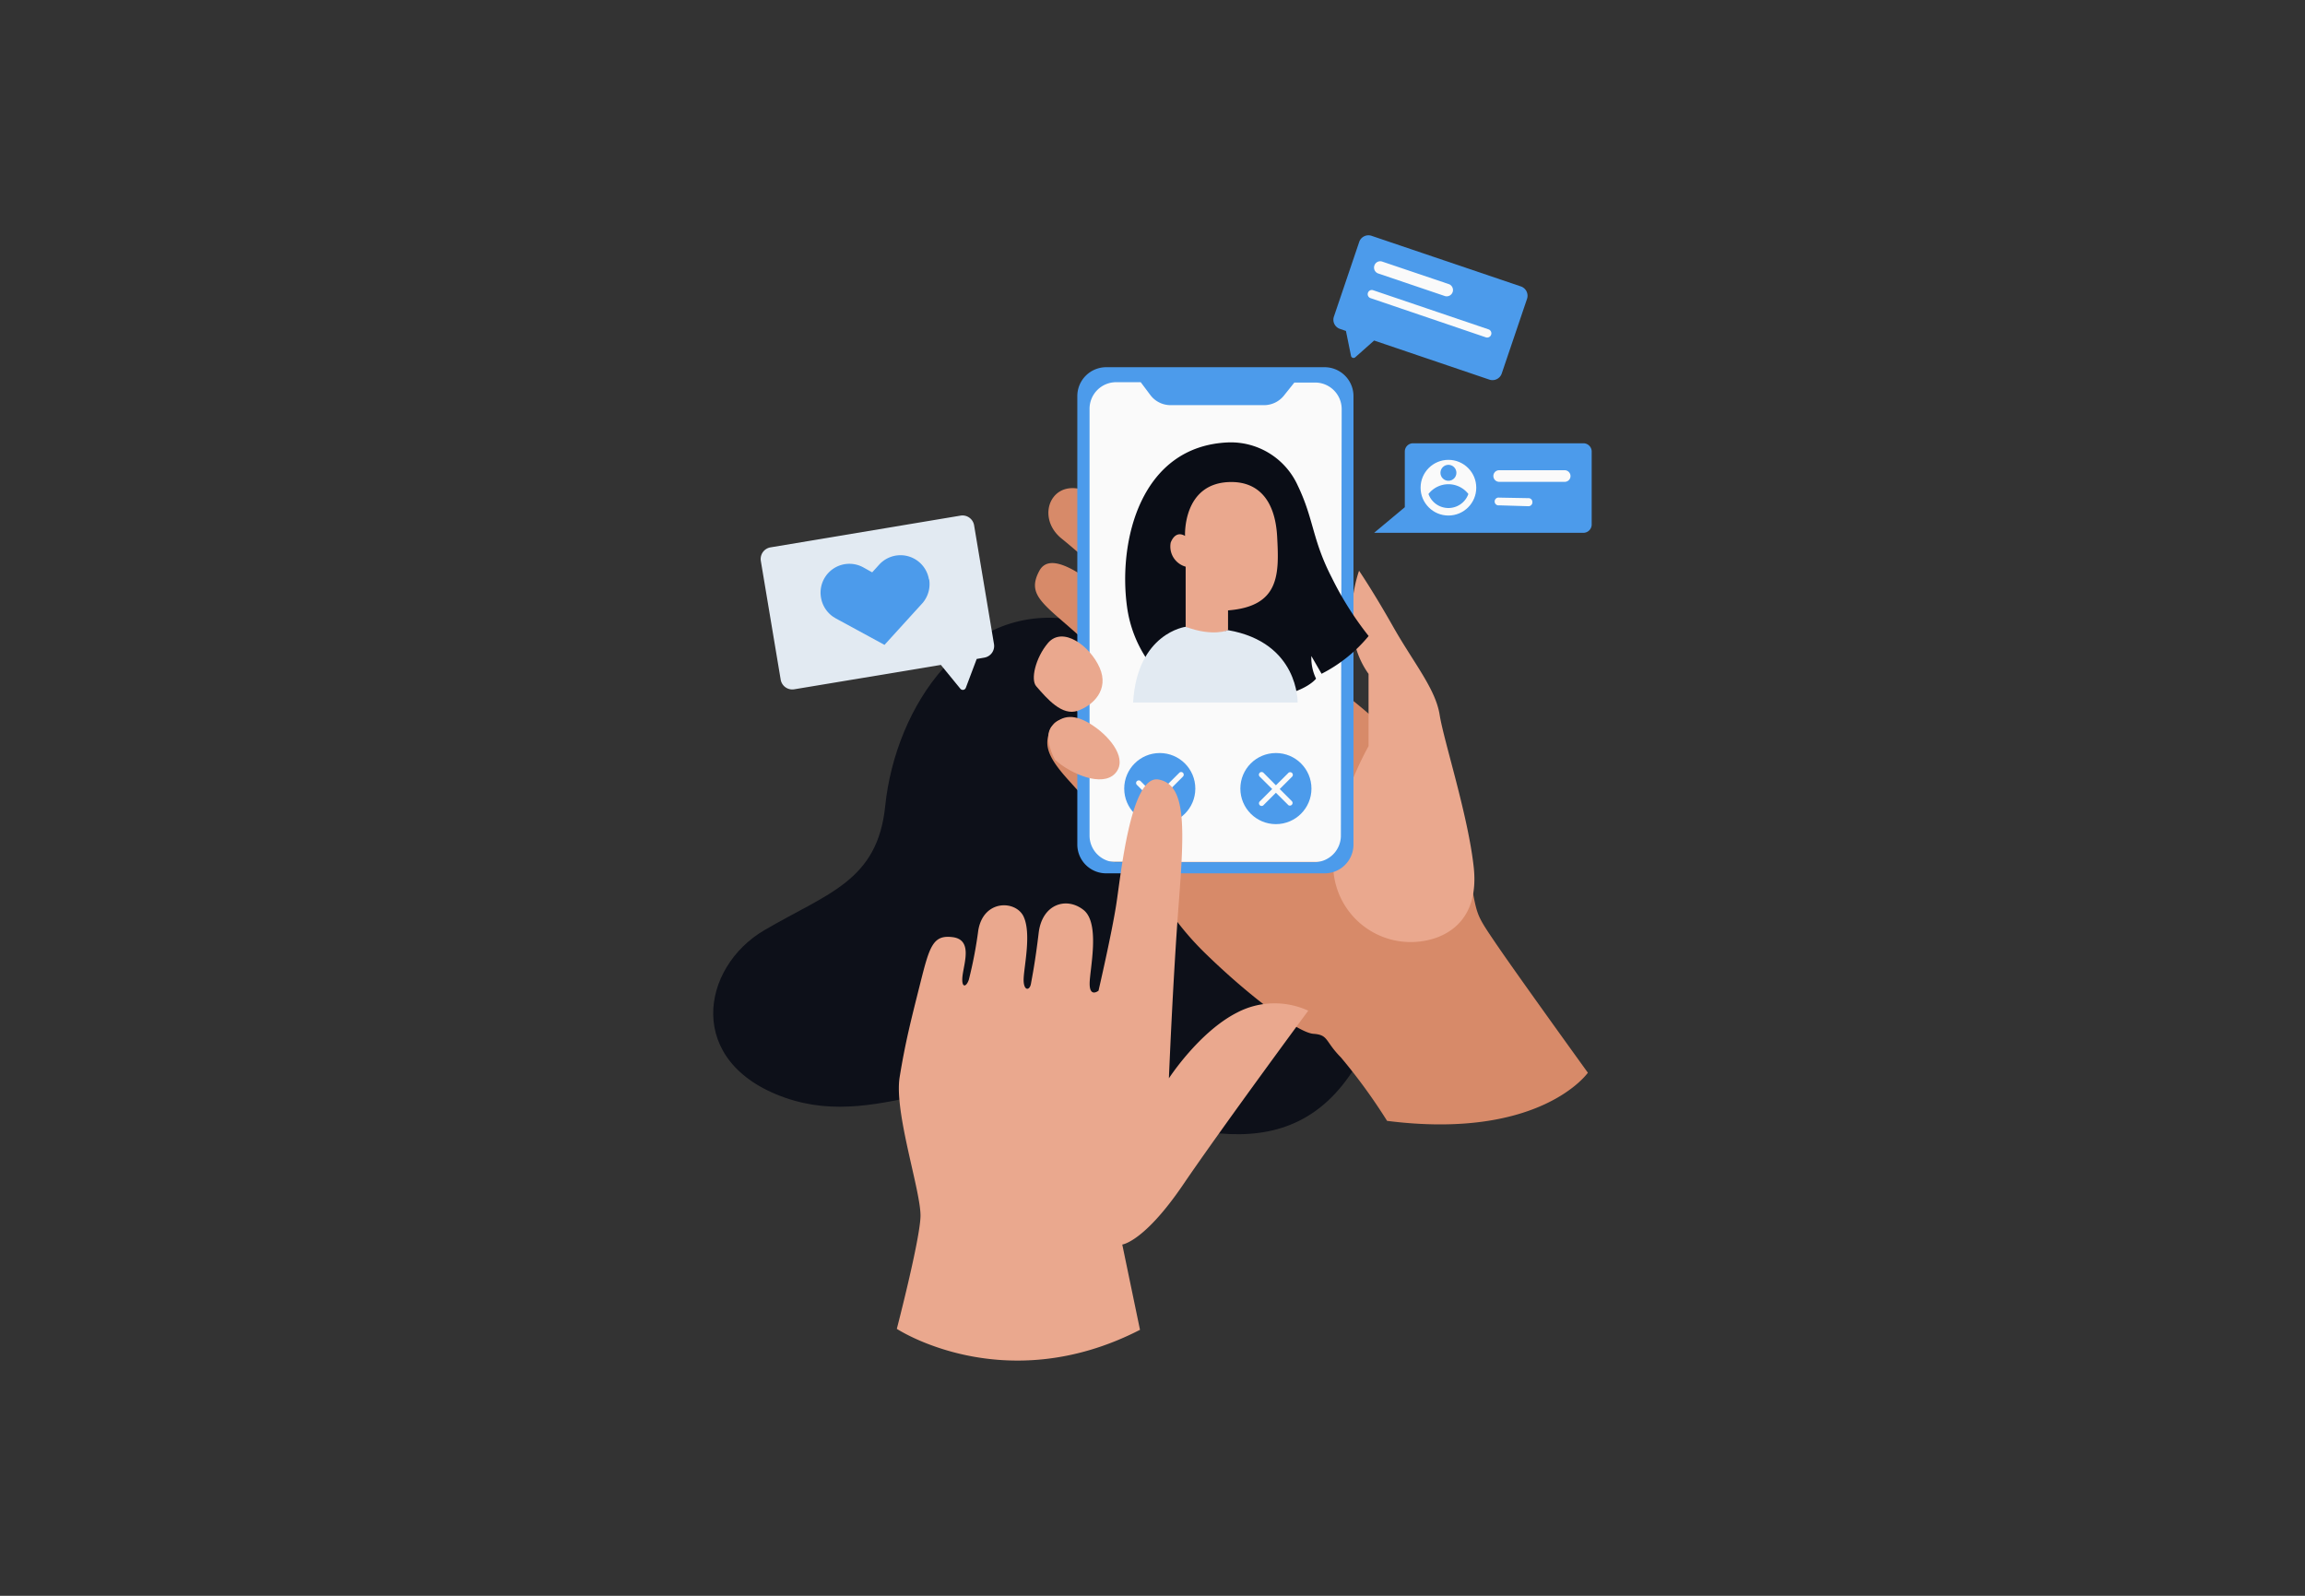 <svg id="Layer_1" data-name="Layer 1" xmlns="http://www.w3.org/2000/svg" viewBox="0 0 260 180"><rect x="0" y="0" width="260" height="180" fill="#333333" stroke="none"/><title>Flat Web Illustrations Pack - Scene 30</title><path d="M99.85,90.92c-.87,8.47-6.47,9.81-13.63,14s-9,14.91,2.31,18.89,20.75-5.27,34.41,0,26.36,8.38,32.6-9.18S167.1,87.94,152,84.39,134,72.46,121.52,70,101,79.72,99.85,90.92Z" fill="#0d1019"/><path d="M165.71,98.51c1,4.88.57,4.3,3,7.88S179.11,121,179.11,121s-5.32,7.63-22.65,5.43a63.72,63.72,0,0,0-5.21-7.16c-1.83-1.85-1.37-2.54-3.1-2.66s-7.28-4.27-12.25-9.13a32.29,32.29,0,0,1-7.05-10.21s-5.86-6.54-8.36-9.31-2.82-4.12-1.84-6,4.6-.29,7.11,2.53,5.63,5.83,5.63,5.83l.65-.46s-7.35-7.28-10.47-9.59-5.33-4.62-3.88-6.93,4.81-.81,10.12,4.85,7.63,7.3,7.63,7.3l.58-1S125.4,75,121.52,71.53s-5.74-4.45-4.28-7.15,6.36,1.48,10,4.62,12.27,11.29,12.27,11.29l.66-1.43s-16.95-15.33-20.41-18.1-.54-8.32,4.64-4.27,15.77,12.71,19.77,16.05,9.73,6.84,14.2,11.85S165.71,98.51,165.71,98.51Z" fill="#d78a69"/><path d="M150.38,97.61a8.75,8.75,0,0,0,11.86,8.08c3.08-1.24,4.4-4,4-7.81-.62-5.85-3.39-14.32-3.85-17.25s-2.93-5.85-5.24-9.93-3.85-6.32-3.85-6.32-2.47,6.7,1.07,11.63v8.16S150.31,91.22,150.38,97.61Z" fill="#eaa88e"/><rect x="122.21" y="42.88" width="29.8" height="54.34" rx="2.41" fill="#fafafa"/><path d="M149.41,41.42H124.78a3.26,3.26,0,0,0-3.26,3.26V95.26a3.25,3.25,0,0,0,3.26,3.25h24.63a3.25,3.25,0,0,0,3.26-3.25V44.68A3.26,3.26,0,0,0,149.41,41.42Zm1.84,52.83a3,3,0,0,1-3,3H125.9a3,3,0,0,1-3-3V46.11a3,3,0,0,1,3-3h2.77l1.08,1.44a2.85,2.85,0,0,0,2.3,1.15h10.52a2.88,2.88,0,0,0,2.31-1.15L146,43.15h2.34a3,3,0,0,1,3,3Z" fill="#4C9BEB"/><path d="M138.6,49.9a8.29,8.29,0,0,1,7.78,4.86c1.84,3.82,1.61,6.07,3.85,10.41a36.44,36.44,0,0,0,4.15,6.57A16.69,16.69,0,0,1,149.07,76l-1.15-2a5.34,5.34,0,0,0,.53,2.55s-1.77,2.39-8.31,2.24h-5.93a13.94,13.94,0,0,1-7.09-10.4C126.12,61,128.66,50.27,138.6,49.9Z" fill="#0a0d16"/><path d="M138.9,54.37c2.93,0,4.93,1.92,5.16,6.16s.31,7.86-5.54,8.32v2.23a4.85,4.85,0,0,1-4.78-.38V63.92a2.36,2.36,0,0,1-1.69-2.7s.46-1.46,1.62-.77C133.67,60.45,133.36,54.37,138.9,54.37Z" fill="#eaa88e"/><path d="M127.81,79.24h18.56s.16-6.77-7.85-8.16c0,0-1.7.77-4.78-.38C133.74,70.7,128.28,71.39,127.81,79.24Z" fill="#e2eaf2"/><circle cx="130.82" cy="88.95" r="4.01" fill="#4C9BEB"/><path d="M133.44,87.17a.29.29,0,0,0-.42,0l-2.66,2.65-1.7-1.71a.31.31,0,0,0-.42,0,.29.29,0,0,0,0,.42l1.91,1.92a.3.3,0,0,0,.21.09.31.31,0,0,0,.22-.09l2.86-2.86A.31.31,0,0,0,133.44,87.17Z" fill="#fafafa"/><circle cx="143.92" cy="88.95" r="4.01" fill="#4C9BEB"/><path d="M144.35,89l1.36-1.36a.3.3,0,1,0-.42-.42l-1.37,1.36-1.4-1.41a.3.3,0,0,0-.43.43L143.5,89l-1.37,1.37a.3.3,0,1,0,.42.42l1.37-1.37,1.34,1.33a.27.27,0,0,0,.24.12.3.3,0,0,0,.3-.3.29.29,0,0,0-.09-.21Z" fill="#fafafa"/><path d="M119,85.71c1.84,1.62,5.31,3.09,6.77,1.55s-.38-4-2.46-5.4-3.47-1.23-4.62,0S119,85.71,119,85.71Z" fill="#eaa88e"/><path d="M116.88,77.4c1.25,1.44,2.92,3.39,4.69,2.77s3.55-2.39,2.47-4.85-4.17-4.75-5.84-2.78C116.78,74.24,116.24,76.66,116.88,77.4Z" fill="#eaa88e"/><path d="M128.59,150l-2-9.62s2.46-.28,6.86-6.75S147.57,114,147.57,114a9.12,9.12,0,0,0-8,.2c-4.32,2.18-7.72,7.43-7.72,7.43s.44-10.91,1.1-19.6.89-13.51-2.26-14.1-4.25,10.71-4.78,14.1-2,9.72-2,9.72-1,.8-1-.79,1.23-6.8-.69-8.32-4.67-.68-5.06,2.59-.72,4.88-.87,5.73-.91.85-.82-.68.85-5,0-6.87-4.52-2-5.12,1.52a47.7,47.7,0,0,1-1.07,5.59c-.31.9-.89.94-.7-.52s1.11-4-1.11-4.29-2.61,1-3.65,5.14-1.69,6.64-2.34,10.64,2.45,13,2.35,15.76-2.67,12.64-2.67,12.64S113.26,157.87,128.59,150Z" fill="#eaa88e"/><path d="M108.35,58.16,86.92,61.74a1.33,1.33,0,0,0-1.1,1.53l2.24,13.39a1.33,1.33,0,0,0,1.53,1.09L106.13,75l2.2,2.69a.36.36,0,0,0,.61-.1l1.23-3.26.85-.15a1.33,1.33,0,0,0,1.1-1.53l-2.24-13.38A1.33,1.33,0,0,0,108.35,58.16Z" fill="#e2eaf2"/><path d="M104.81,65.36a3.29,3.29,0,0,1-.56,2.42,2.42,2.42,0,0,1-.25.31l-4.23,4.65-5.52-3-.33-.21a3.28,3.28,0,0,1-1.31-2.11A3.25,3.25,0,0,1,97.38,64l1,.56.78-.86a3.25,3.25,0,0,1,5.62,1.65Z" fill="#4C9BEB"/><path d="M154.68,26.59l16.88,5.72a1.11,1.11,0,0,1,.69,1.39l-2.86,8.44a1.1,1.1,0,0,1-1.39.68l-13-4.41-2.13,1.89a.29.29,0,0,1-.48-.17l-.57-2.8-.67-.23a1.09,1.09,0,0,1-.69-1.38l2.86-8.44A1.1,1.1,0,0,1,154.68,26.59Z" fill="#4C9BEB"/><path d="M163,33.4l-7.53-2.55a.7.7,0,0,1-.44-.9.69.69,0,0,1,.89-.44l7.54,2.55A.71.71,0,0,1,163,33.4Z" fill="#fafafa"/><path d="M167.6,38.05l-13-4.42a.47.47,0,0,1-.3-.6.46.46,0,0,1,.6-.29l13,4.41a.47.47,0,0,1-.3.9Z" fill="#fafafa"/><path d="M178.62,50H159.39a.93.93,0,0,0-.93.94v6.27L155,60.1h23.6a.94.94,0,0,0,.94-.93V51A.94.94,0,0,0,178.62,50Z" fill="#4C9BEB"/><circle cx="163.38" cy="55.01" r="3.14" fill="#fafafa"/><path d="M161.13,55.72a2.39,2.39,0,0,0,4.5,0,2.85,2.85,0,0,0-4.5,0Z" fill="#4C9BEB"/><circle cx="163.38" cy="53.33" r="0.9" fill="#4C9BEB"/><path d="M176.49,54.35l-7.38,0a.66.66,0,0,1-.66-.66.65.65,0,0,1,.66-.65l7.38,0a.66.66,0,0,1,.66.66A.65.65,0,0,1,176.49,54.35Z" fill="#fafafa"/><path d="M172.41,57.1,169.1,57a.44.44,0,1,1,0-.87l3.32.06a.43.43,0,0,1,.43.44A.44.44,0,0,1,172.41,57.1Z" fill="#fafafa"/></svg>